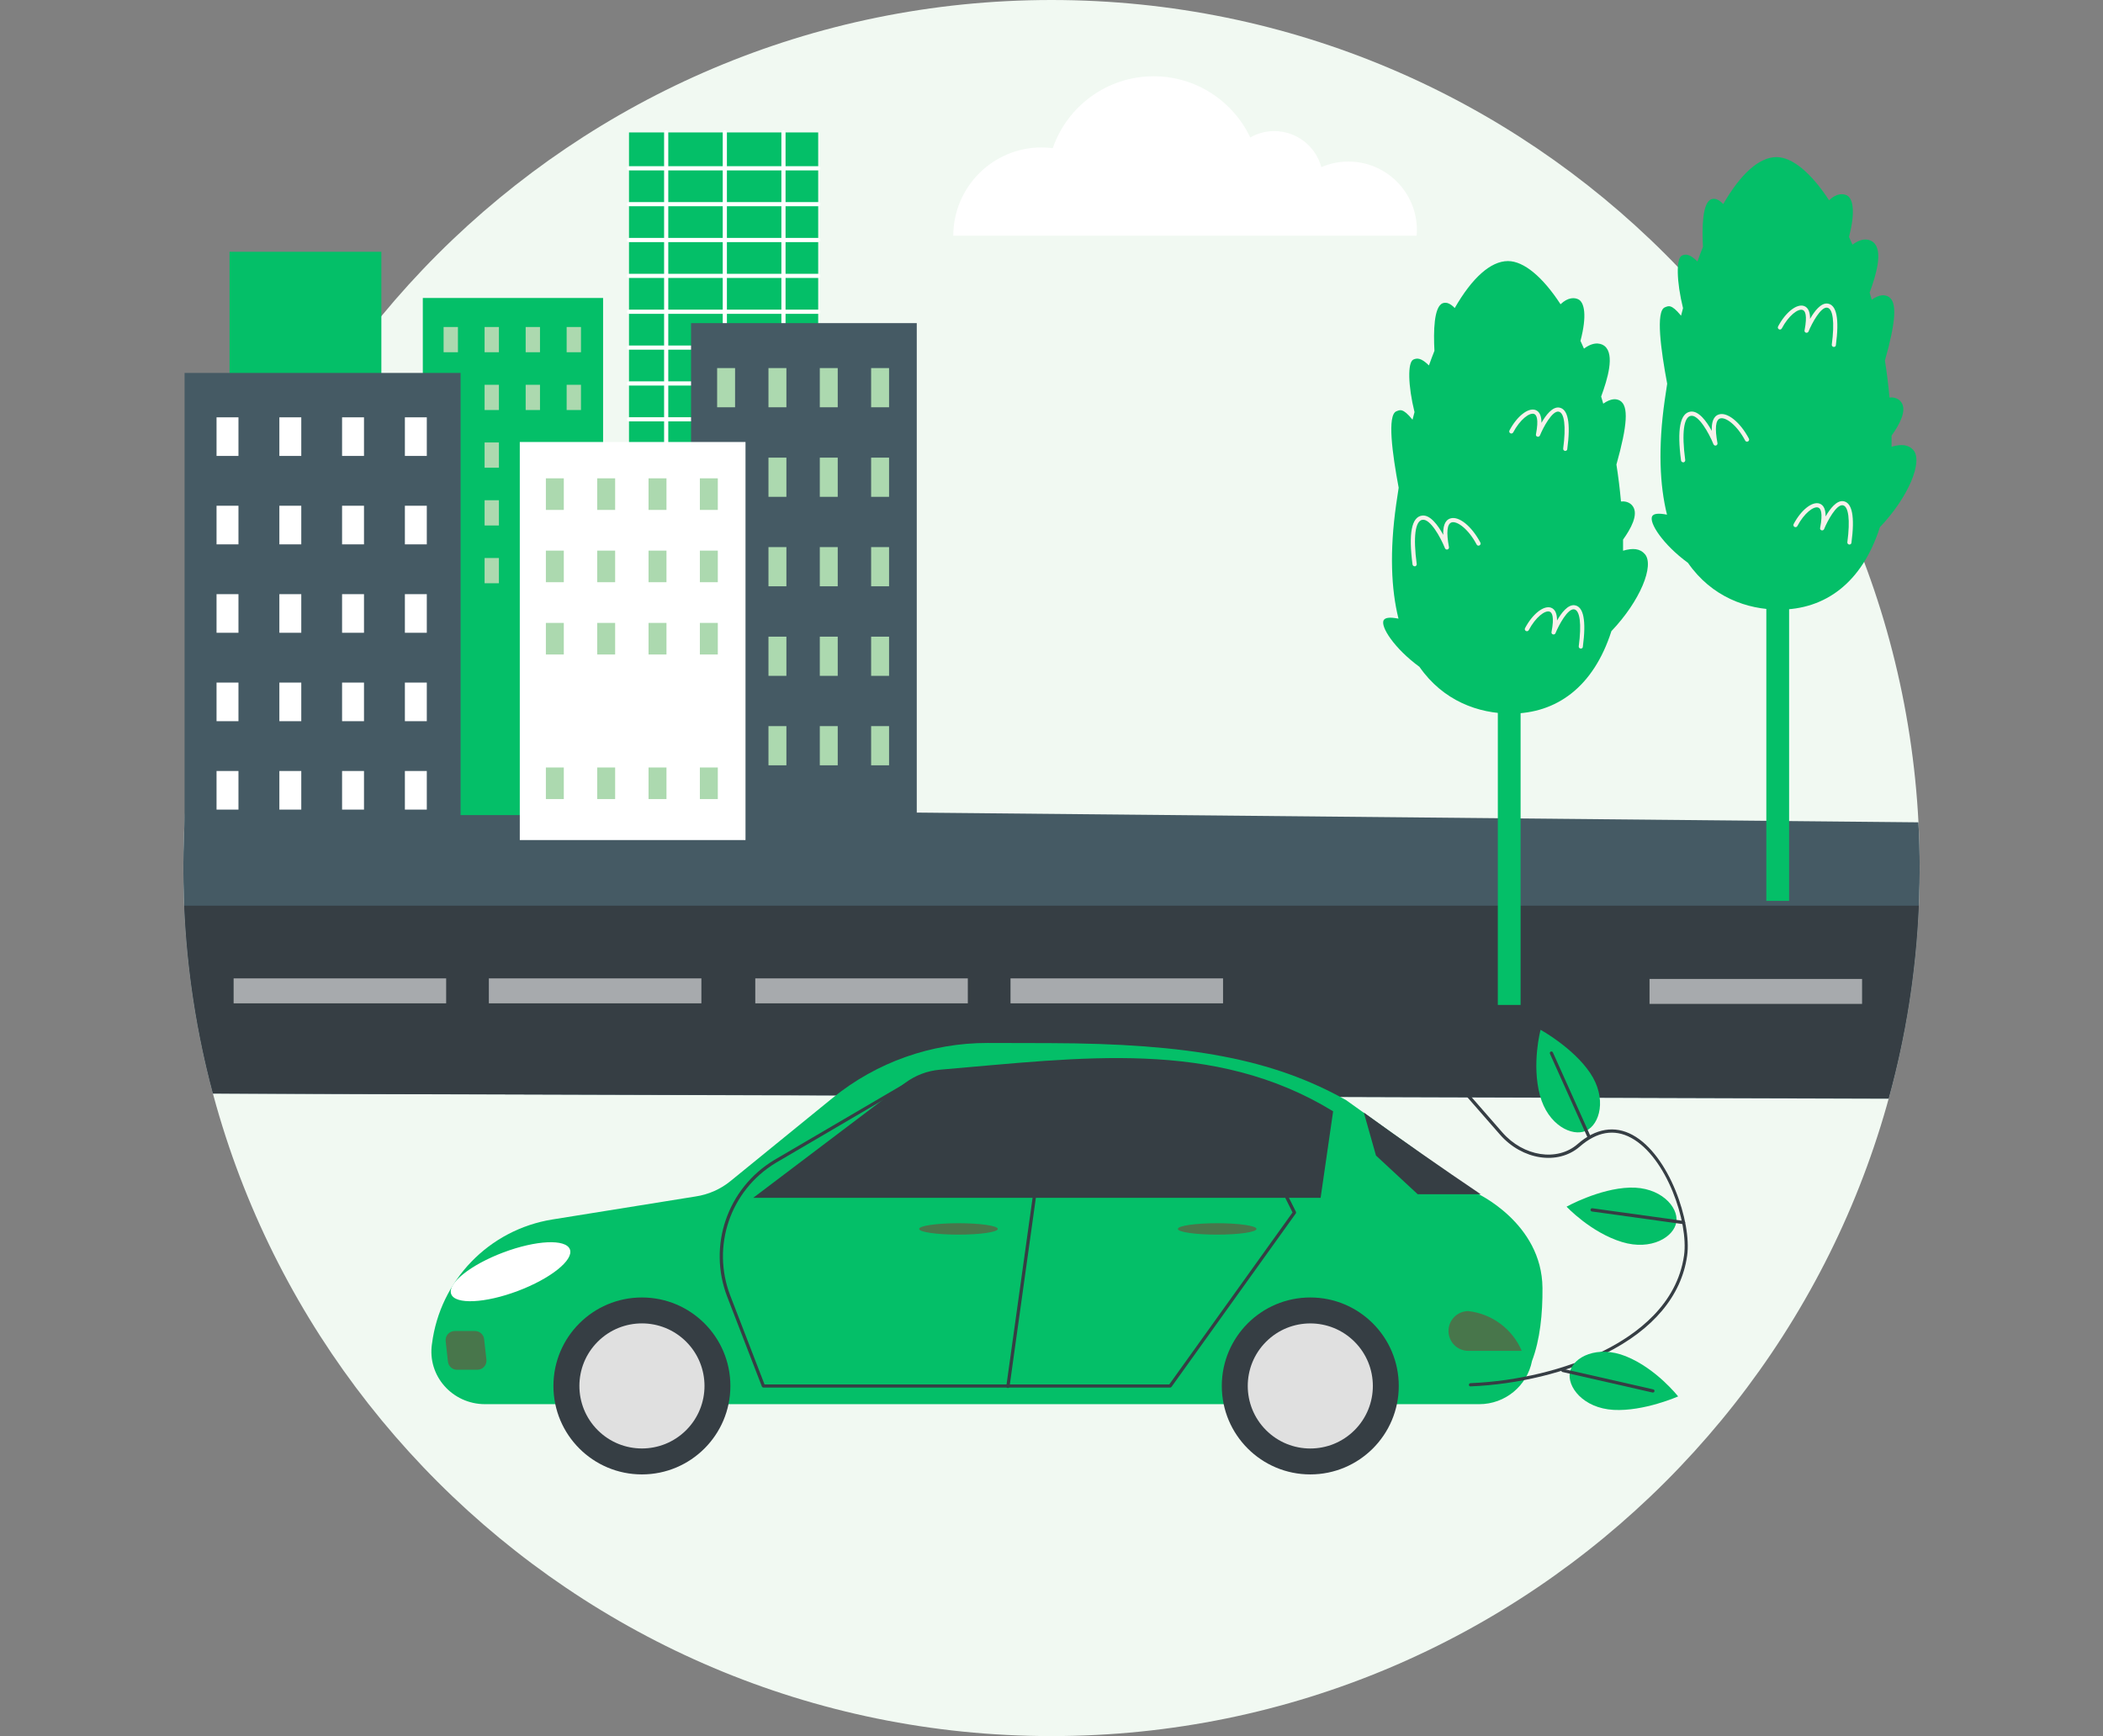 <svg width="390" height="322" viewBox="0 0 390 322" fill="none" xmlns="http://www.w3.org/2000/svg">
<rect x="0" y="0" width="390" height="322" fill="#808080" stroke="none"/>
<g clip-path="url(#clip0_117_39)">
<path d="M195 322C283.918 322 356 249.918 356 161C356 72.082 283.918 0 195 0C106.082 0 34 72.082 34 161C34 249.918 106.082 322 195 322Z" fill="#F1F9F2"/>
<path d="M350.246 203.793C353.994 190.174 356 175.816 356 161C356 158.15 355.93 155.334 355.771 152.519L34.422 149.405C34.141 153.223 34 157.094 34 161C34 175.481 35.918 189.505 39.49 202.842C115.872 203.071 278.773 203.564 350.246 203.793Z" fill="#455A64"/>
<path d="M34.158 167.986C34.669 180.003 36.499 191.652 39.49 202.807C115.855 203.036 278.773 203.511 350.246 203.722C353.396 192.285 355.314 180.408 355.842 167.986H34.158Z" fill="#363E44"/>
<path opacity="0.56" d="M82.74 181.464H43.326V186.092H82.74V181.464Z" fill="white"/>
<path opacity="0.56" d="M130.072 181.464H90.658V186.092H130.072V181.464Z" fill="white"/>
<path opacity="0.56" d="M179.481 181.464H140.066V186.092H179.481V181.464Z" fill="white"/>
<path opacity="0.56" d="M226.813 181.464H187.399V186.092H226.813V181.464Z" fill="white"/>
<path opacity="0.56" d="M345.319 181.569H305.905V186.197H345.319V181.569Z" fill="white"/>
<path d="M281.993 84.477H277.77V186.39H281.993V84.477Z" fill="#04BF68"/>
<path d="M305.043 102.776C304.128 101.72 302.808 101.615 300.996 102.143C300.996 101.474 300.996 100.77 300.996 100.084C302.456 98.043 303.847 95.491 302.844 93.961C302.685 93.714 302.069 92.87 300.609 93.01C300.398 90.67 300.116 88.383 299.764 86.166C301.805 78.881 302.069 75.274 300.415 74.306C299.729 73.919 298.761 73.866 297.319 74.869C297.195 74.429 297.072 73.99 296.931 73.55C298.11 70.347 299.5 65.755 297.582 64.189C297.16 63.855 295.841 63.098 293.747 64.664C293.535 64.171 293.324 63.696 293.096 63.221C294.345 58.523 293.817 56.095 292.726 55.532C292.057 55.18 290.826 55.074 289.401 56.429C286.075 51.326 282.573 48.423 279.653 48.423C276.433 48.423 272.984 51.555 269.781 57.133C269.042 56.359 268.286 55.972 267.564 56.236C265.91 56.851 265.822 61.479 266.016 65.069C265.664 65.948 265.33 66.846 264.995 67.778C263.535 66.335 262.778 66.388 262.11 66.687C261.019 67.198 261.107 71.509 262.321 76.435C262.198 76.893 262.075 77.368 261.951 77.843C260.121 75.573 259.558 76.066 258.978 76.277C257.201 76.928 258.221 84.265 259.382 90.459C259.224 91.462 259.066 92.483 258.925 93.521C257.676 102.301 257.992 109.286 259.347 114.741C257.64 114.407 256.884 114.583 256.62 115.005C255.898 116.166 258.626 120.319 263.236 123.68C267.635 130.014 274.198 132.354 280.18 132.354C288.626 132.354 295.506 127.445 298.832 117.064C304.198 111.433 306.838 104.852 305.043 102.776Z" fill="#04BF68"/>
<path d="M262.338 105.028C262.145 105.028 261.987 104.888 261.951 104.694C261.195 98.958 261.775 95.914 263.693 95.632C265.224 95.403 266.702 97.462 267.652 99.204C267.6 97.796 267.864 96.512 268.954 96.16C270.52 95.65 272.913 97.568 274.532 100.629C274.638 100.823 274.567 101.052 274.374 101.157C274.18 101.263 273.952 101.192 273.846 100.999C272.333 98.131 270.221 96.565 269.183 96.899C268.356 97.181 268.198 98.747 268.708 101.474C268.743 101.668 268.62 101.861 268.444 101.914C268.251 101.967 268.057 101.879 267.969 101.685C267.107 99.538 265.207 96.195 263.799 96.406C262.444 96.6 262.057 99.591 262.726 104.606C262.761 104.817 262.602 105.011 262.391 105.046C262.374 105.028 262.356 105.028 262.338 105.028Z" fill="#F7F1EB"/>
<path d="M293.166 120.301C293.148 120.301 293.131 120.301 293.113 120.301C292.902 120.266 292.744 120.072 292.779 119.861C293.324 115.744 293.008 113.175 291.917 113.017C290.738 112.841 289.084 115.92 288.468 117.433C288.398 117.627 288.186 117.715 287.993 117.662C287.799 117.609 287.676 117.416 287.729 117.222C288.274 114.372 287.835 113.58 287.359 113.439C286.515 113.157 284.773 114.477 283.506 116.87C283.4 117.064 283.172 117.134 282.978 117.028C282.785 116.923 282.714 116.694 282.82 116.501C284.192 113.896 286.251 112.26 287.606 112.7C288.486 112.999 288.75 113.967 288.75 115.093C289.559 113.668 290.773 112.084 292.022 112.26C293.676 112.506 294.187 115.093 293.536 119.967C293.536 120.16 293.36 120.301 293.166 120.301Z" fill="#F7F1EB"/>
<path d="M290.28 83.632C290.263 83.632 290.245 83.632 290.228 83.632C290.016 83.597 289.858 83.403 289.893 83.192C290.439 79.075 290.122 76.506 289.031 76.347C287.852 76.171 286.198 79.251 285.582 80.764C285.512 80.94 285.301 81.046 285.107 80.993C284.914 80.94 284.791 80.746 284.843 80.553C285.389 77.702 284.949 76.91 284.474 76.77C283.629 76.488 281.887 77.808 280.62 80.201C280.515 80.394 280.286 80.465 280.092 80.359C279.899 80.254 279.829 80.025 279.934 79.831C281.307 77.227 283.365 75.591 284.72 76.031C285.6 76.33 285.864 77.298 285.864 78.424C286.673 76.999 287.887 75.415 289.137 75.591C290.791 75.837 291.301 78.424 290.65 83.298C290.65 83.491 290.474 83.632 290.28 83.632Z" fill="#F7F1EB"/>
<path d="M331.788 65.174H327.565V167.088H331.788V65.174Z" fill="#04BF68"/>
<path d="M354.839 83.491C353.924 82.436 352.604 82.33 350.792 82.858C350.792 82.189 350.792 81.485 350.792 80.799C352.252 78.758 353.642 76.207 352.639 74.676C352.481 74.43 351.865 73.585 350.405 73.726C350.193 71.385 349.912 69.098 349.56 66.881C351.601 59.596 351.865 55.989 350.211 55.022C349.525 54.635 348.557 54.582 347.114 55.585C346.991 55.145 346.868 54.705 346.727 54.265C347.906 51.063 349.296 46.47 347.378 44.904C346.956 44.57 345.636 43.813 343.542 45.379C343.331 44.886 343.12 44.411 342.891 43.936C344.14 39.238 343.613 36.81 342.522 36.247C341.853 35.895 340.621 35.79 339.196 37.144C335.871 32.042 332.369 29.138 329.448 29.138C326.228 29.138 322.779 32.27 319.577 37.848C318.838 37.074 318.081 36.687 317.36 36.951C315.706 37.567 315.618 42.194 315.812 45.784C315.46 46.664 315.125 47.561 314.791 48.494C313.331 47.051 312.574 47.104 311.905 47.403C310.814 47.913 310.902 52.224 312.116 57.151C311.993 57.608 311.87 58.083 311.747 58.558C309.917 56.288 309.354 56.781 308.773 56.992C306.996 57.643 308.017 64.981 309.178 71.174C309.02 72.177 308.861 73.198 308.72 74.236C307.471 83.016 307.788 90.002 309.143 95.456C307.436 95.122 306.679 95.298 306.415 95.72C305.694 96.882 308.421 101.034 313.031 104.395C317.43 110.729 323.993 113.07 329.976 113.07C338.422 113.07 345.302 108.16 348.627 97.779C353.994 92.148 356.633 85.55 354.839 83.491Z" fill="#04BF68"/>
<path d="M312.134 85.744C311.941 85.744 311.782 85.603 311.747 85.409C310.99 79.673 311.571 76.629 313.489 76.348C315.02 76.119 316.498 78.177 317.448 79.919C317.395 78.512 317.659 77.227 318.75 76.875C320.316 76.365 322.709 78.283 324.328 81.345C324.433 81.538 324.363 81.767 324.169 81.873C323.976 81.978 323.747 81.908 323.642 81.714C322.128 78.846 320.017 77.28 318.979 77.615C318.152 77.896 317.993 79.462 318.504 82.189C318.539 82.383 318.416 82.576 318.24 82.629C318.046 82.682 317.853 82.594 317.765 82.4C316.902 80.254 314.985 76.911 313.595 77.122C312.24 77.315 311.853 80.307 312.521 85.321C312.556 85.532 312.398 85.726 312.187 85.761C312.169 85.744 312.152 85.744 312.134 85.744Z" fill="#F7F1EB"/>
<path d="M342.979 100.999C342.962 100.999 342.944 100.999 342.926 100.999C342.715 100.964 342.557 100.77 342.592 100.559C343.138 96.442 342.821 93.873 341.73 93.714C340.551 93.538 338.897 96.618 338.281 98.131C338.211 98.325 338 98.412 337.806 98.36C337.613 98.307 337.489 98.113 337.542 97.92C338.088 95.069 337.648 94.278 337.173 94.137C336.328 93.855 334.586 95.175 333.319 97.568C333.214 97.761 332.985 97.832 332.791 97.726C332.598 97.621 332.527 97.392 332.633 97.198C334.005 94.594 336.064 92.958 337.419 93.398C338.299 93.697 338.563 94.665 338.563 95.791C339.372 94.365 340.586 92.782 341.835 92.958C343.489 93.204 344 95.791 343.349 100.665C343.331 100.858 343.173 100.999 342.979 100.999Z" fill="#F7F1EB"/>
<path d="M340.094 64.347C340.076 64.347 340.058 64.347 340.041 64.347C339.83 64.312 339.671 64.119 339.706 63.907C340.252 59.79 339.935 57.221 338.844 57.063C337.665 56.887 336.011 59.966 335.395 61.479C335.325 61.655 335.114 61.761 334.92 61.708C334.727 61.655 334.604 61.462 334.656 61.268C335.202 58.418 334.762 57.626 334.287 57.485C333.442 57.204 331.7 58.523 330.433 60.916C330.328 61.11 330.099 61.18 329.906 61.075C329.712 60.969 329.642 60.74 329.747 60.547C331.12 57.943 333.178 56.306 334.533 56.746C335.413 57.045 335.677 58.013 335.677 59.139C336.486 57.714 337.7 56.13 338.95 56.306C340.604 56.553 341.114 59.139 340.463 64.013C340.463 64.207 340.287 64.347 340.094 64.347Z" fill="#F7F1EB"/>
<path d="M262.708 43.708C262.743 43.356 262.761 43.021 262.761 42.669C262.761 35.649 257.077 29.965 250.057 29.965C248.28 29.965 246.573 30.335 245.042 31.004C244.004 27.15 240.485 24.317 236.315 24.317C234.696 24.317 233.182 24.739 231.863 25.496C228.678 18.792 221.851 14.147 213.95 14.147C205.276 14.147 197.903 19.725 195.229 27.485C194.56 27.396 193.874 27.344 193.17 27.344C184.126 27.344 176.789 34.681 176.789 43.725H262.708V43.708Z" fill="white"/>
<path d="M70.722 46.699H42.569V93.732H70.722V46.699Z" fill="#04BF68"/>
<path d="M151.732 24.564H116.647V112.401H151.732V24.564Z" fill="#04BF68"/>
<path d="M151.732 31.602H116.647C116.436 31.602 116.26 31.426 116.26 31.215C116.26 31.003 116.436 30.827 116.647 30.827H151.732C151.943 30.827 152.119 31.003 152.119 31.215C152.119 31.426 151.943 31.602 151.732 31.602Z" fill="white"/>
<path d="M151.732 38.253H116.647C116.436 38.253 116.26 38.077 116.26 37.866C116.26 37.654 116.436 37.478 116.647 37.478H151.732C151.943 37.478 152.119 37.654 152.119 37.866C152.119 38.077 151.943 38.253 151.732 38.253Z" fill="white"/>
<path d="M151.732 44.904H116.647C116.436 44.904 116.26 44.728 116.26 44.517C116.26 44.306 116.436 44.13 116.647 44.13H151.732C151.943 44.13 152.119 44.306 152.119 44.517C152.119 44.728 151.943 44.904 151.732 44.904Z" fill="white"/>
<path d="M151.732 51.555H116.647C116.436 51.555 116.26 51.379 116.26 51.168C116.26 50.957 116.436 50.781 116.647 50.781H151.732C151.943 50.781 152.119 50.957 152.119 51.168C152.119 51.379 151.943 51.555 151.732 51.555Z" fill="white"/>
<path d="M151.732 58.206H116.647C116.436 58.206 116.26 58.03 116.26 57.819C116.26 57.608 116.436 57.432 116.647 57.432H151.732C151.943 57.432 152.119 57.608 152.119 57.819C152.119 58.03 151.943 58.206 151.732 58.206Z" fill="white"/>
<path d="M151.732 64.858H116.647C116.436 64.858 116.26 64.681 116.26 64.47C116.26 64.259 116.436 64.083 116.647 64.083H151.732C151.943 64.083 152.119 64.259 152.119 64.47C152.119 64.681 151.943 64.858 151.732 64.858Z" fill="white"/>
<path d="M151.732 71.509H116.647C116.436 71.509 116.26 71.333 116.26 71.121C116.26 70.91 116.436 70.734 116.647 70.734H151.732C151.943 70.734 152.119 70.91 152.119 71.121C152.119 71.333 151.943 71.509 151.732 71.509Z" fill="white"/>
<path d="M151.732 78.16H116.647C116.436 78.16 116.26 77.984 116.26 77.773C116.26 77.561 116.436 77.385 116.647 77.385H151.732C151.943 77.385 152.119 77.561 152.119 77.773C152.119 77.984 151.943 78.16 151.732 78.16Z" fill="white"/>
<path d="M151.732 84.793H116.647C116.436 84.793 116.26 84.617 116.26 84.406C116.26 84.195 116.436 84.019 116.647 84.019H151.732C151.943 84.019 152.119 84.195 152.119 84.406C152.119 84.617 151.943 84.793 151.732 84.793Z" fill="#455A64"/>
<path d="M123.544 112.788C123.333 112.788 123.157 112.612 123.157 112.401V24.563C123.157 24.352 123.333 24.176 123.544 24.176C123.755 24.176 123.931 24.352 123.931 24.563V112.401C123.931 112.612 123.755 112.788 123.544 112.788Z" fill="white"/>
<path d="M134.418 112.788C134.207 112.788 134.031 112.612 134.031 112.401V24.563C134.031 24.352 134.207 24.176 134.418 24.176C134.629 24.176 134.805 24.352 134.805 24.563V112.401C134.805 112.612 134.629 112.788 134.418 112.788Z" fill="white"/>
<path d="M145.292 112.788C145.081 112.788 144.905 112.612 144.905 112.401V24.563C144.905 24.352 145.081 24.176 145.292 24.176C145.503 24.176 145.679 24.352 145.679 24.563V112.401C145.679 112.612 145.503 112.788 145.292 112.788Z" fill="white"/>
<path d="M111.843 55.268H78.411V151.182H111.843V55.268Z" fill="#04BF68"/>
<path d="M84.922 60.652H82.265V65.332H84.922V60.652Z" fill="#ACD9AF"/>
<path d="M92.523 60.652H89.866V65.332H92.523V60.652Z" fill="#ACD9AF"/>
<path d="M100.142 60.652H97.485V65.332H100.142V60.652Z" fill="#ACD9AF"/>
<path d="M107.743 60.652H105.086V65.332H107.743V60.652Z" fill="#ACD9AF"/>
<path d="M84.922 71.368H82.265V76.048H84.922V71.368Z" fill="#ACD9AF"/>
<path d="M92.523 71.368H89.866V76.048H92.523V71.368Z" fill="#ACD9AF"/>
<path d="M100.142 71.368H97.485V76.048H100.142V71.368Z" fill="#ACD9AF"/>
<path d="M107.743 71.368H105.086V76.048H107.743V71.368Z" fill="#ACD9AF"/>
<path d="M84.922 82.066H82.265V86.746H84.922V82.066Z" fill="#ACD9AF"/>
<path d="M92.523 82.066H89.866V86.746H92.523V82.066Z" fill="#ACD9AF"/>
<path d="M100.142 82.066H97.485V86.746H100.142V82.066Z" fill="#ACD9AF"/>
<path d="M107.743 82.066H105.086V86.746H107.743V82.066Z" fill="#ACD9AF"/>
<path d="M84.922 92.782H82.265V97.462H84.922V92.782Z" fill="#ACD9AF"/>
<path d="M92.523 92.782H89.866V97.462H92.523V92.782Z" fill="#ACD9AF"/>
<path d="M100.142 92.782H97.485V97.462H100.142V92.782Z" fill="#ACD9AF"/>
<path d="M107.743 92.782H105.086V97.462H107.743V92.782Z" fill="#ACD9AF"/>
<path d="M84.922 103.498H82.265V108.178H84.922V103.498Z" fill="#ACD9AF"/>
<path d="M92.523 103.498H89.866V108.178H92.523V103.498Z" fill="#ACD9AF"/>
<path d="M100.142 103.498H97.485V108.178H100.142V103.498Z" fill="#ACD9AF"/>
<path d="M107.743 103.498H105.086V108.178H107.743V103.498Z" fill="#ACD9AF"/>
<path d="M170.014 59.931H128.154V151.34H170.014V59.931Z" fill="#455A64"/>
<path d="M136.319 68.271H132.993V75.538H136.319V68.271Z" fill="#ACD9AF"/>
<path d="M145.838 68.271H142.512V75.538H145.838V68.271Z" fill="#ACD9AF"/>
<path d="M155.357 68.271H152.031V75.538H155.357V68.271Z" fill="#ACD9AF"/>
<path d="M164.876 68.271H161.551V75.538H164.876V68.271Z" fill="#ACD9AF"/>
<path d="M136.319 84.881H132.993V92.148H136.319V84.881Z" fill="#ACD9AF"/>
<path d="M145.838 84.881H142.512V92.148H145.838V84.881Z" fill="#ACD9AF"/>
<path d="M155.357 84.881H152.031V92.148H155.357V84.881Z" fill="#ACD9AF"/>
<path d="M164.876 84.881H161.551V92.148H164.876V84.881Z" fill="#ACD9AF"/>
<path d="M136.319 101.474H132.993V108.741H136.319V101.474Z" fill="#ACD9AF"/>
<path d="M145.838 101.474H142.512V108.741H145.838V101.474Z" fill="#ACD9AF"/>
<path d="M155.357 101.474H152.031V108.741H155.357V101.474Z" fill="#ACD9AF"/>
<path d="M164.876 101.474H161.551V108.741H164.876V101.474Z" fill="#ACD9AF"/>
<path d="M136.319 118.084H132.993V125.351H136.319V118.084Z" fill="#ACD9AF"/>
<path d="M145.838 118.084H142.512V125.351H145.838V118.084Z" fill="#ACD9AF"/>
<path d="M155.357 118.084H152.031V125.351H155.357V118.084Z" fill="#ACD9AF"/>
<path d="M164.876 118.084H161.551V125.351H164.876V118.084Z" fill="#ACD9AF"/>
<path d="M136.319 134.677H132.993V141.944H136.319V134.677Z" fill="#ACD9AF"/>
<path d="M145.838 134.677H142.512V141.944H145.838V134.677Z" fill="#ACD9AF"/>
<path d="M155.357 134.677H152.031V141.944H155.357V134.677Z" fill="#ACD9AF"/>
<path d="M164.876 134.677H161.551V141.944H164.876V134.677Z" fill="#ACD9AF"/>
<path d="M138.254 81.978H96.394V155.809H138.254V81.978Z" fill="white"/>
<path d="M104.558 88.717H101.233V94.576H104.558V88.717Z" fill="#ACD9AF"/>
<path d="M114.078 88.717H110.752V94.576H114.078V88.717Z" fill="#ACD9AF"/>
<path d="M123.597 88.717H120.271V94.576H123.597V88.717Z" fill="#ACD9AF"/>
<path d="M133.116 88.717H129.791V94.576H133.116V88.717Z" fill="#ACD9AF"/>
<path d="M104.558 102.125H101.233V107.984H104.558V102.125Z" fill="#ACD9AF"/>
<path d="M114.078 102.125H110.752V107.984H114.078V102.125Z" fill="#ACD9AF"/>
<path d="M123.597 102.125H120.271V107.984H123.597V102.125Z" fill="#ACD9AF"/>
<path d="M133.116 102.125H129.791V107.984H133.116V102.125Z" fill="#ACD9AF"/>
<path d="M104.558 115.533H101.233V121.392H104.558V115.533Z" fill="#ACD9AF"/>
<path d="M114.078 115.533H110.752V121.392H114.078V115.533Z" fill="#ACD9AF"/>
<path d="M123.597 115.533H120.271V121.392H123.597V115.533Z" fill="#ACD9AF"/>
<path d="M133.116 115.533H129.791V121.392H133.116V115.533Z" fill="#ACD9AF"/>
<path d="M104.558 142.349H101.233V148.208H104.558V142.349Z" fill="#ACD9AF"/>
<path d="M114.078 142.349H110.752V148.208H114.078V142.349Z" fill="#ACD9AF"/>
<path d="M123.597 142.349H120.271V148.208H123.597V142.349Z" fill="#ACD9AF"/>
<path d="M133.116 142.349H129.791V148.208H133.116V142.349Z" fill="#ACD9AF"/>
<path d="M85.414 69.168H34.229V162.865H85.414V69.168Z" fill="#455A64"/>
<path d="M44.223 77.403H40.158V84.564H44.223V77.403Z" fill="white"/>
<path d="M55.871 77.403H51.807V84.564H55.871V77.403Z" fill="white"/>
<path d="M67.502 77.403H63.438V84.564H67.502V77.403Z" fill="white"/>
<path d="M79.15 77.403H75.086V84.564H79.15V77.403Z" fill="white"/>
<path d="M44.223 93.802H40.158V100.964H44.223V93.802Z" fill="white"/>
<path d="M55.871 93.802H51.807V100.964H55.871V93.802Z" fill="white"/>
<path d="M67.502 93.802H63.438V100.964H67.502V93.802Z" fill="white"/>
<path d="M79.15 93.802H75.086V100.964H79.15V93.802Z" fill="white"/>
<path d="M44.223 110.201H40.158V117.363H44.223V110.201Z" fill="white"/>
<path d="M55.871 110.201H51.807V117.363H55.871V110.201Z" fill="white"/>
<path d="M67.502 110.201H63.438V117.363H67.502V110.201Z" fill="white"/>
<path d="M79.15 110.201H75.086V117.363H79.15V110.201Z" fill="white"/>
<path d="M44.223 126.6H40.158V133.762H44.223V126.6Z" fill="white"/>
<path d="M55.871 126.6H51.807V133.762H55.871V126.6Z" fill="white"/>
<path d="M67.502 126.6H63.438V133.762H67.502V126.6Z" fill="white"/>
<path d="M79.15 126.6H75.086V133.762H79.15V126.6Z" fill="white"/>
<path d="M44.223 143H40.158V150.161H44.223V143Z" fill="white"/>
<path d="M55.871 143H51.807V150.161H55.871V143Z" fill="white"/>
<path d="M67.502 143H63.438V150.161H67.502V143Z" fill="white"/>
<path d="M79.15 143H75.086V150.161H79.15V143Z" fill="white"/>
<path d="M80.11 249.233V249.26C81.604 237.456 90.692 228.07 102.442 226.182L128.984 221.916C131.361 221.563 133.602 220.585 135.463 219.064L154.44 203.619C162.563 197.017 172.71 193.418 183.169 193.445L194.579 193.472C220.633 193.54 236.036 196.433 249.606 204.027L273.649 221.21C273.812 221.264 285.943 226.793 286.051 238.869C286.092 243.636 285.603 248.499 284.109 252.425C283.212 257.016 279.164 260.439 274.315 260.439H89.931C83.913 260.426 79.213 255.21 80.11 249.233Z" fill="#04BF68"/>
<path d="M119.041 273.466C109.978 273.466 102.632 266.12 102.632 257.057C102.632 247.995 109.978 240.648 119.041 240.648C128.103 240.648 135.45 247.995 135.45 257.057C135.45 266.12 128.103 273.466 119.041 273.466Z" fill="#363E44"/>
<path d="M110.846 265.257C106.316 260.727 106.316 253.382 110.846 248.852C115.376 244.322 122.721 244.322 127.251 248.852C131.782 253.382 131.782 260.727 127.251 265.257C122.721 269.787 115.376 269.787 110.846 265.257Z" fill="#E0E0E0"/>
<path d="M242.991 273.466C233.929 273.466 226.582 266.12 226.582 257.057C226.582 247.995 233.929 240.648 242.991 240.648C252.053 240.648 259.4 247.995 259.4 257.057C259.4 266.12 252.053 273.466 242.991 273.466Z" fill="#363E44"/>
<path d="M234.793 265.263C230.263 260.733 230.263 253.388 234.793 248.858C239.323 244.327 246.668 244.327 251.198 248.858C255.728 253.388 255.728 260.733 251.198 265.263C246.668 269.793 239.323 269.793 234.793 265.263Z" fill="#E0E0E0"/>
<path d="M244.907 222.161H139.688L167.792 200.903C169.68 199.476 171.935 198.607 174.299 198.403C200.583 196.189 225.115 192.576 247.229 206.119L244.907 222.161Z" fill="#363E44"/>
<path d="M83.671 240.018C82.929 238.045 87.255 234.59 93.335 232.3C99.414 230.011 104.945 229.754 105.688 231.727C106.431 233.7 102.105 237.155 96.025 239.444C89.945 241.734 84.414 241.99 83.671 240.018Z" fill="white"/>
<path d="M141.59 257.356H217.006C217.101 257.356 217.196 257.315 217.25 257.234L240.302 225.068C240.37 224.973 240.37 224.864 240.329 224.755L235.643 215.383C235.575 215.233 235.384 215.179 235.235 215.247C235.086 215.315 235.031 215.505 235.099 215.654L239.704 224.878L216.843 256.772H141.78L135.436 240.322C131.891 231.14 135.436 220.775 143.872 215.681L168.621 201.174C168.77 201.093 168.811 200.902 168.73 200.767C168.648 200.631 168.458 200.576 168.322 200.658L143.559 215.165C134.879 220.408 131.225 231.072 134.866 240.526L141.291 257.166C141.359 257.288 141.467 257.356 141.59 257.356Z" fill="#363E44"/>
<path d="M186.918 257.438C187.067 257.438 187.19 257.329 187.217 257.18L192.284 220.843C192.311 220.68 192.188 220.531 192.025 220.504C191.862 220.477 191.713 220.599 191.686 220.762L186.619 257.098C186.592 257.261 186.714 257.41 186.877 257.438C186.891 257.438 186.904 257.438 186.918 257.438Z" fill="#363E44"/>
<path d="M225.726 228.993C221.698 228.993 218.432 228.519 218.432 227.934C218.432 227.349 221.698 226.874 225.726 226.874C229.755 226.874 233.021 227.349 233.021 227.934C233.021 228.519 229.755 228.993 225.726 228.993Z" fill="#48764B"/>
<path d="M177.749 228.993C173.721 228.993 170.455 228.519 170.455 227.934C170.455 227.349 173.721 226.874 177.749 226.874C181.778 226.874 185.044 227.349 185.044 227.934C185.044 228.519 181.778 228.993 177.749 228.993Z" fill="#48764B"/>
<path d="M272.305 250.55H282.207C280.482 246.489 276.692 243.677 272.305 243.175C270.267 243.175 268.624 244.832 268.624 246.856C268.624 248.907 270.267 250.55 272.305 250.55Z" fill="#48764B"/>
<path d="M84.756 254.055H88.518C89.537 254.055 90.325 253.172 90.203 252.167L89.781 248.377C89.686 247.521 88.953 246.869 88.097 246.869H84.335C83.316 246.869 82.528 247.752 82.65 248.758L83.071 252.547C83.153 253.403 83.886 254.055 84.756 254.055Z" fill="#48764B"/>
<path d="M274.587 221.495H262.905L255.176 214.323L252.921 206.35C259.808 211.348 267.482 216.7 274.587 221.495Z" fill="#363E44"/>
<path d="M272.685 257.139C272.685 257.139 272.699 257.139 272.685 257.139C281.501 256.786 290.602 254.571 297.665 251.053C306.563 246.625 311.833 240.349 312.879 232.906C313.762 226.711 309.565 214.201 302.759 210.506C299.431 208.7 295.899 209.284 292.558 212.204C288.782 215.491 282.52 214.513 278.607 210.031L267.387 197.181C267.279 197.058 267.089 197.045 266.966 197.154C266.844 197.262 266.83 197.452 266.939 197.575L278.159 210.425C282.302 215.165 288.931 216.171 292.965 212.666C296.144 209.895 299.35 209.338 302.487 211.036C309.103 214.622 313.151 226.779 312.308 232.824C311.018 241.966 303.493 247.494 297.421 250.524C290.439 254.001 281.419 256.188 272.699 256.541C272.536 256.541 272.4 256.691 272.413 256.854C272.4 257.003 272.522 257.139 272.685 257.139Z" fill="#363E44"/>
<path d="M301.523 251.556C296.253 249.437 291.784 251.678 291.159 254.422C290.534 257.166 293.577 261.187 299.255 261.499C304.892 261.798 311.208 259 311.208 259C311.208 259 307.16 253.824 301.523 251.556Z" fill="#04BF68"/>
<path d="M306.535 258.28C306.671 258.28 306.794 258.185 306.821 258.049C306.861 257.886 306.753 257.723 306.59 257.696L289.896 253.892C289.732 253.851 289.569 253.96 289.542 254.123C289.515 254.286 289.61 254.449 289.773 254.476L306.468 258.28C306.481 258.28 306.508 258.28 306.535 258.28Z" fill="#363E44"/>
<path d="M285.59 203.198C287.07 208.672 291.553 210.886 294.12 209.732C296.687 208.577 298.059 203.714 294.894 199.014C291.743 194.328 285.698 191 285.698 191C285.698 191 284 197.344 285.59 203.198Z" fill="#04BF68"/>
<path d="M294.718 211.226C294.758 211.226 294.799 211.212 294.84 211.199C294.989 211.131 295.057 210.954 294.989 210.805L287.98 195.197C287.912 195.048 287.736 194.98 287.586 195.048C287.437 195.116 287.369 195.292 287.437 195.442L294.446 211.049C294.487 211.172 294.595 211.226 294.718 211.226Z" fill="#363E44"/>
<path d="M300.803 230.365C306.237 232.023 310.488 229.401 310.882 226.616C311.276 223.832 307.894 220.083 302.216 220.273C296.565 220.449 290.52 223.805 290.52 223.805C290.52 223.805 295.003 228.6 300.803 230.365Z" fill="#04BF68"/>
<path d="M312.213 227.051C312.363 227.051 312.485 226.942 312.512 226.793C312.539 226.63 312.417 226.481 312.254 226.453L295.302 224.103C295.139 224.076 294.989 224.198 294.962 224.361C294.935 224.524 295.057 224.674 295.22 224.701L312.173 227.051C312.186 227.051 312.2 227.051 312.213 227.051Z" fill="#363E44"/>
</g>
<defs>
<clipPath id="clip0_117_39">
<rect width="322" height="322" fill="white" transform="translate(34)"/>
</clipPath>
</defs>
</svg>
